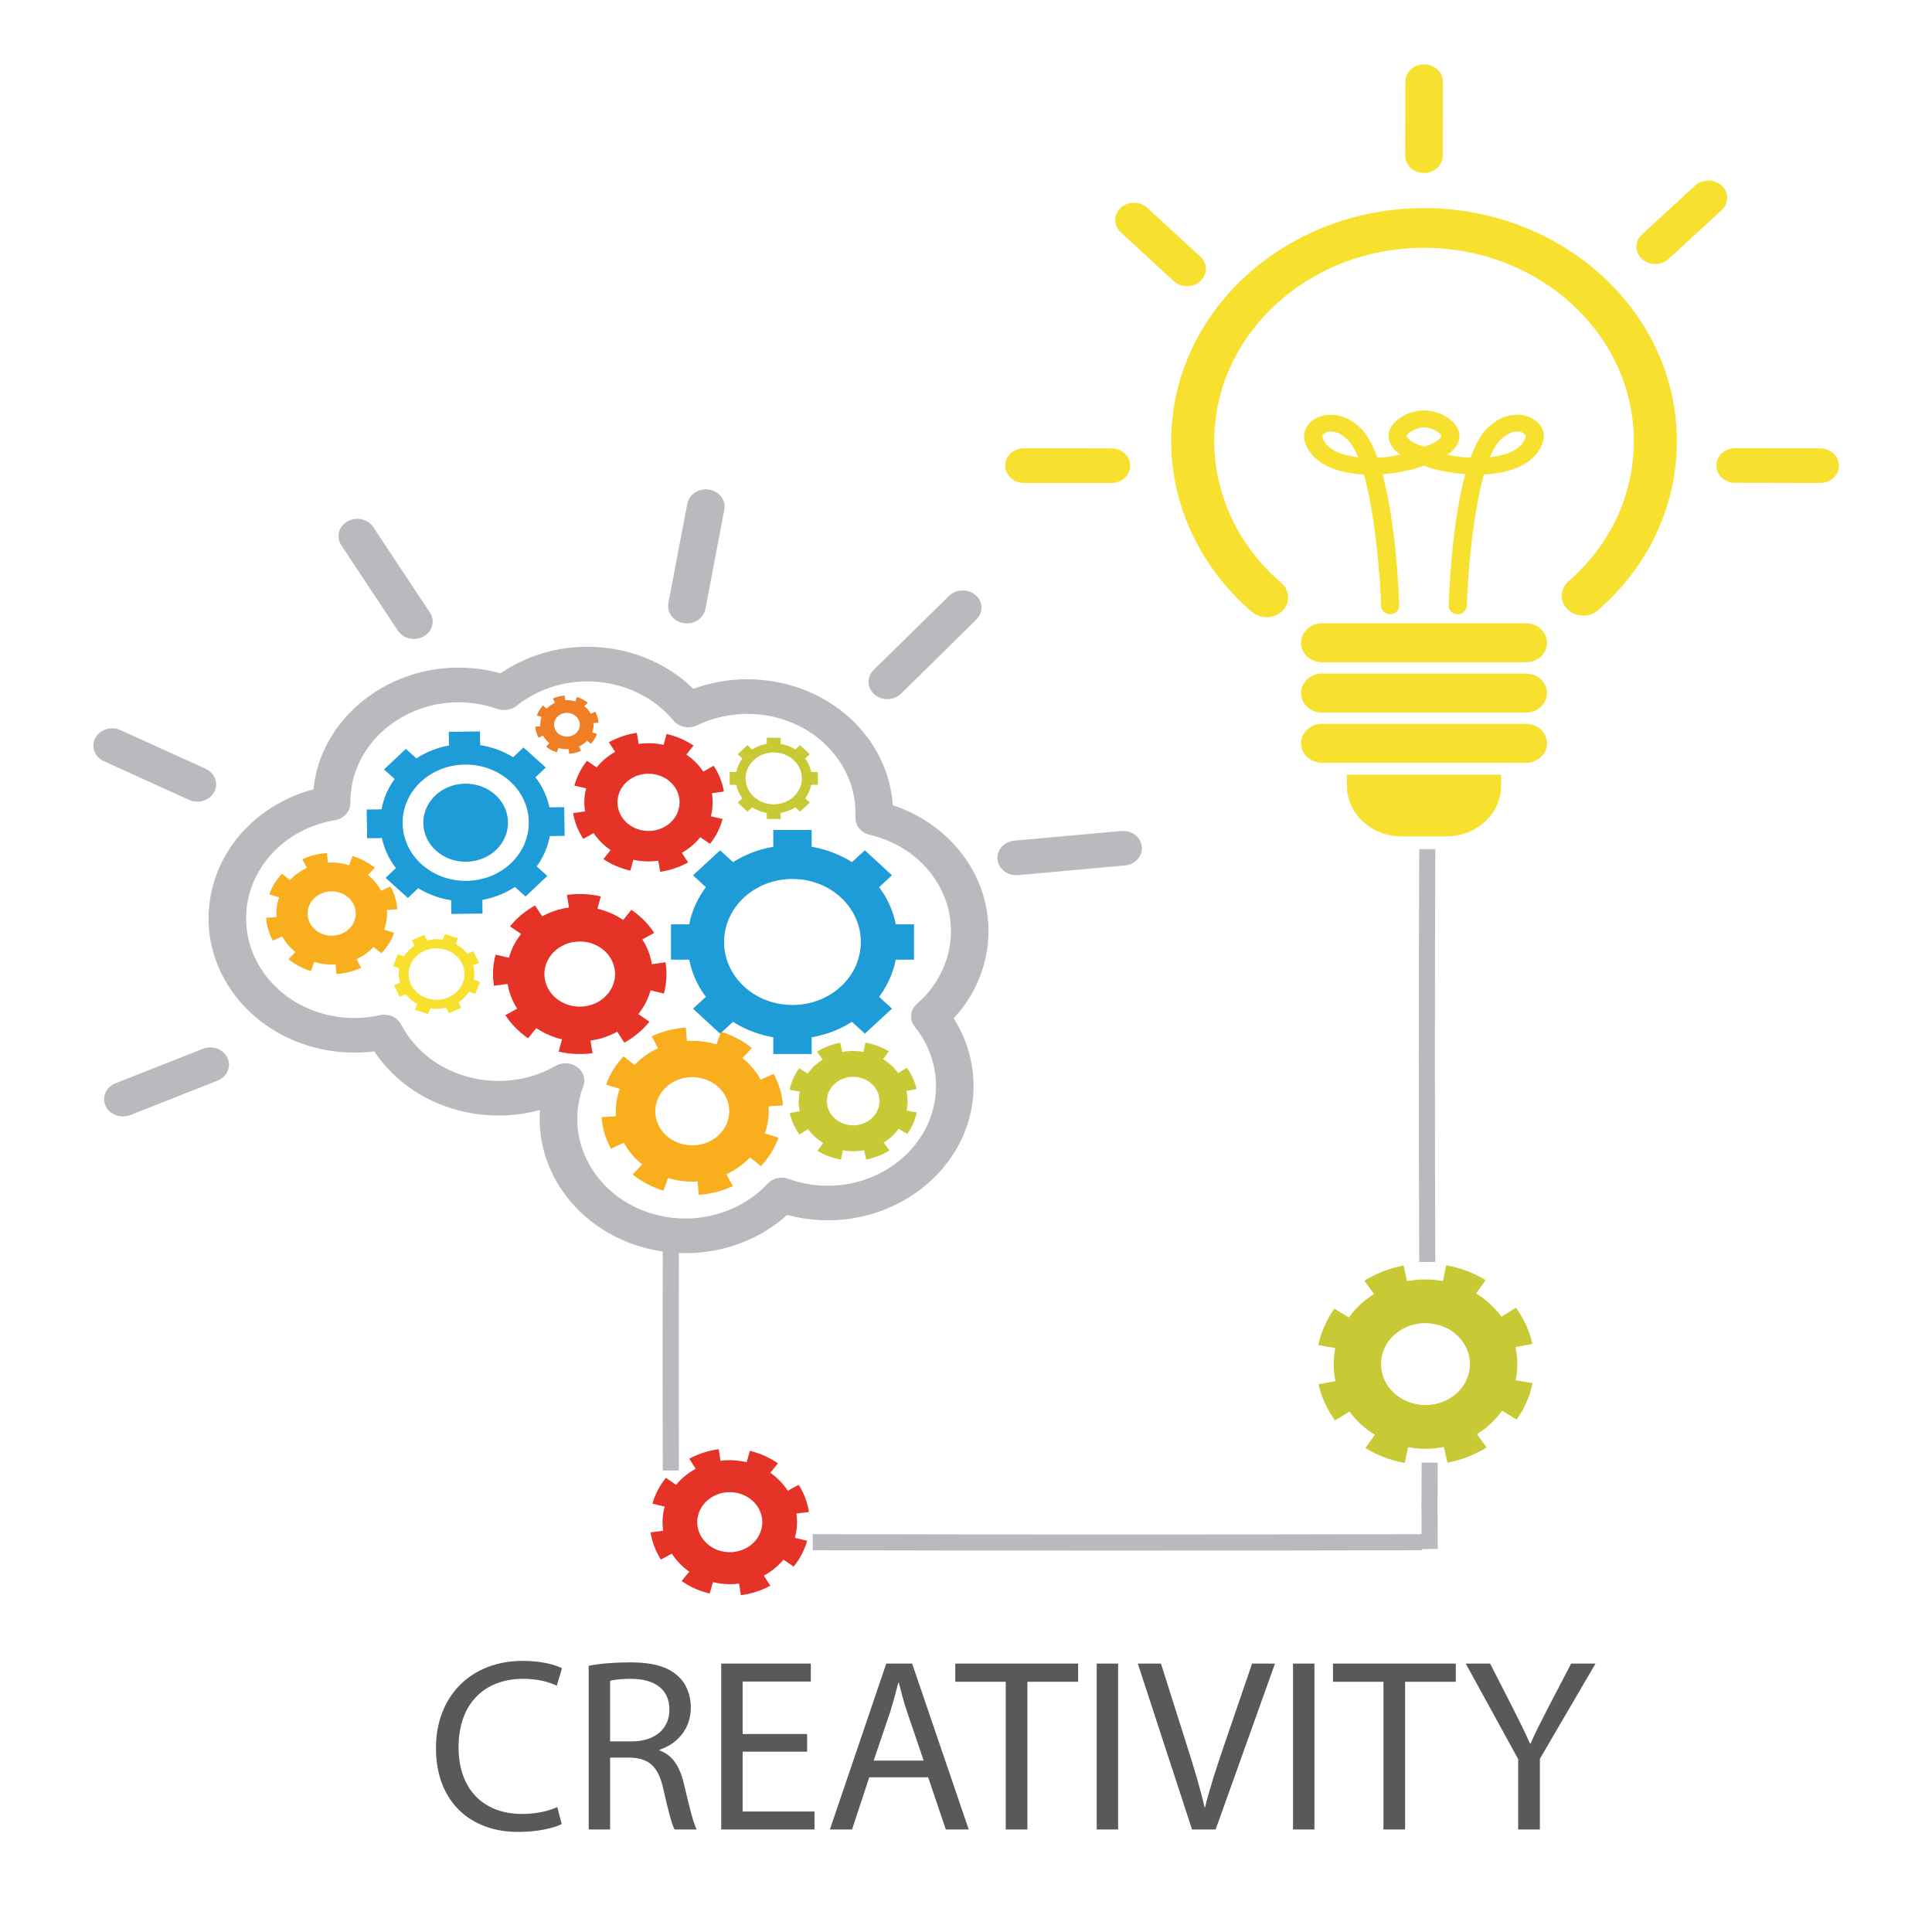 <?xml version="1.0" encoding="utf-8"?>
<!-- Generator: Adobe Illustrator 16.0.0, SVG Export Plug-In . SVG Version: 6.00 Build 0)  -->
<!DOCTYPE svg PUBLIC "-//W3C//DTD SVG 1.1//EN" "http://www.w3.org/Graphics/SVG/1.1/DTD/svg11.dtd">
<svg version="1.1" xmlns="http://www.w3.org/2000/svg" xmlns:xlink="http://www.w3.org/1999/xlink" x="0px" y="0px" width="60px"
	 height="60px" viewBox="0 0 60 60" enable-background="new 0 0 60 60" xml:space="preserve">
<g id="dessin">
	<g>
		<g id="ampoule">
			<g>
				<path fill="#F8E02F" d="M47.56,12.982c-0.321-0.164-0.873-0.178-1.378,0.323c-0.204,0.202-0.372,0.522-0.513,0.91
					c-0.246-0.012-0.495-0.045-0.721-0.092c0.351-0.232,0.386-0.495,0.377-0.624c-0.026-0.37-0.538-0.753-1.101-0.753
					s-1.075,0.383-1.102,0.753c-0.009,0.128,0.025,0.391,0.377,0.624c-0.228,0.047-0.474,0.08-0.722,0.092
					c-0.14-0.388-0.31-0.708-0.513-0.91c-0.503-0.501-1.057-0.486-1.378-0.323c-0.302,0.154-0.448,0.444-0.367,0.72
					c0.096,0.323,0.33,0.588,0.683,0.766c0.329,0.165,0.734,0.247,1.156,0.267c0.363,1.283,0.506,3.227,0.533,4.087
					c0.003,0.144,0.134,0.257,0.289,0.253c0.156-0.003,0.279-0.124,0.274-0.267c-0.008-0.329-0.093-2.507-0.519-4.083
					c0.373-0.026,0.735-0.092,1.048-0.183c0.083-0.023,0.161-0.051,0.239-0.083c0.076,0.032,0.154,0.06,0.238,0.083
					c0.314,0.09,0.677,0.156,1.045,0.183c-0.426,1.576-0.507,3.753-0.517,4.083c-0.003,0.143,0.118,0.264,0.275,0.267
					c0.154,0.004,0.284-0.109,0.29-0.253c0.025-0.861,0.17-2.804,0.531-4.087c0.423-0.021,0.829-0.102,1.157-0.267
					c0.35-0.178,0.587-0.443,0.683-0.766C48.008,13.426,47.86,13.136,47.56,12.982z M41.475,14.012
					c-0.219-0.11-0.353-0.257-0.408-0.446c-0.013-0.039,0.029-0.093,0.098-0.127c0.14-0.073,0.406-0.059,0.688,0.22
					c0.122,0.122,0.23,0.309,0.328,0.543C41.917,14.172,41.673,14.112,41.475,14.012z M44.225,13.872
					c-0.397-0.12-0.542-0.267-0.536-0.338c0.006-0.082,0.302-0.262,0.536-0.262c0.233,0,0.53,0.18,0.535,0.262
					C44.765,13.605,44.62,13.752,44.225,13.872z M46.974,14.012c-0.2,0.1-0.442,0.161-0.704,0.189
					c0.096-0.234,0.206-0.421,0.327-0.543c0.281-0.279,0.547-0.293,0.688-0.22c0.068,0.034,0.11,0.088,0.097,0.127
					C47.327,13.755,47.191,13.901,46.974,14.012z"/>
				<path fill="#F8E02F" d="M39.337,19.169c-0.164,0-0.327-0.055-0.456-0.165c-1.594-1.365-2.509-3.298-2.509-5.304
					c0-3.99,3.523-7.237,7.853-7.237s7.851,3.247,7.851,7.237c0,2.006-0.868,3.869-2.447,5.25c-0.267,0.234-0.689,0.224-0.944-0.022
					c-0.253-0.247-0.243-0.637,0.024-0.872c1.309-1.145,2.031-2.692,2.031-4.356c0-3.312-2.922-6.004-6.515-6.004
					c-3.595,0-6.516,2.693-6.516,6.004c0,1.664,0.758,3.268,2.082,4.402c0.271,0.231,0.286,0.62,0.035,0.87
					C39.695,19.104,39.516,19.169,39.337,19.169z"/>
				<path fill="#F8E02F" d="M48.044,19.962c0,0.335-0.294,0.606-0.657,0.606h-6.326c-0.362,0-0.656-0.271-0.656-0.606l0,0
					c0-0.334,0.294-0.606,0.656-0.606h6.326C47.75,19.356,48.044,19.628,48.044,19.962L48.044,19.962z"/>
				<path fill="#F8E02F" d="M48.044,21.524c0,0.334-0.294,0.606-0.657,0.606h-6.326c-0.362,0-0.656-0.271-0.656-0.606l0,0
					c0-0.334,0.294-0.606,0.656-0.606h6.326C47.75,20.918,48.044,21.189,48.044,21.524L48.044,21.524z"/>
				<path fill="#F8E02F" d="M48.044,23.084c0,0.335-0.294,0.607-0.657,0.607h-6.326c-0.362,0-0.656-0.271-0.656-0.607l0,0
					c0-0.334,0.294-0.605,0.656-0.605h6.326C47.75,22.479,48.044,22.75,48.044,23.084L48.044,23.084z"/>
				<path fill="#F8E02F" d="M41.829,24.059v0.348c0,0.865,0.763,1.568,1.7,1.568h1.39c0.939,0,1.699-0.703,1.699-1.568v-0.348
					H41.829z"/>
			</g>
			<path fill="#F8E02F" d="M56.526,14.999L56.526,14.999l-2.641-0.005c-0.322,0-0.584-0.241-0.582-0.537
				c0-0.297,0.26-0.538,0.583-0.538c0,0,0,0,0.001,0l2.64,0.004c0.323,0,0.582,0.241,0.582,0.538
				C57.109,14.759,56.849,14.999,56.526,14.999z"/>
			<path fill="#F8E02F" d="M34.514,15.001C34.513,15.001,34.513,15.001,34.514,15.001L31.8,14.998
				c-0.323-0.001-0.585-0.243-0.583-0.539c0-0.297,0.261-0.538,0.583-0.538c0.001,0,0.001,0,0.002,0l2.713,0.004
				c0.323,0,0.583,0.241,0.583,0.538C35.098,14.761,34.837,15.001,34.514,15.001z"/>
			<path fill="#F8E02F" d="M44.223,5.372L44.223,5.372c-0.324,0-0.583-0.242-0.583-0.539l0.004-2.296
				C43.645,2.239,43.904,2,44.227,2l0,0c0.323,0,0.584,0.241,0.583,0.539l-0.005,2.297C44.805,5.132,44.544,5.372,44.223,5.372z"/>
			<path fill="#F8E02F" d="M51.403,8.2c-0.148,0-0.301-0.053-0.413-0.159c-0.228-0.209-0.227-0.55,0-0.759l1.655-1.52
				c0.228-0.209,0.596-0.209,0.825,0.002c0.226,0.208,0.226,0.55-0.002,0.76l-1.653,1.52C51.703,8.148,51.552,8.2,51.403,8.2z"/>
			<path fill="#F8E02F" d="M36.865,8.887c-0.15,0-0.298-0.052-0.412-0.156l-1.647-1.516c-0.229-0.209-0.229-0.551-0.001-0.761
				c0.228-0.209,0.597-0.21,0.823-0.001l1.65,1.516c0.227,0.21,0.228,0.55,0,0.761C37.164,8.835,37.014,8.887,36.865,8.887z"/>
		</g>
		<g id="brain">
			<path fill="#B9BABD" d="M21.291,38.918c-0.327,0-0.656-0.032-0.977-0.098c-1.182-0.24-2.19-0.889-2.841-1.828
				c-0.526-0.761-0.768-1.638-0.703-2.521c-0.726,0.2-1.51,0.227-2.262,0.075c-1.215-0.247-2.246-0.928-2.886-1.896
				c-0.528,0.069-1.069,0.048-1.593-0.059c-1.18-0.24-2.188-0.889-2.84-1.828c-0.65-0.94-0.865-2.055-0.605-3.144
				c0.358-1.503,1.571-2.683,3.15-3.107c0.018-0.17,0.046-0.339,0.085-0.504c0.454-1.898,2.311-3.275,4.416-3.275
				c0.328,0,0.656,0.033,0.978,0.098c0.11,0.023,0.221,0.05,0.33,0.08c0.78-0.535,1.726-0.826,2.699-0.826
				c0.327,0,0.655,0.033,0.978,0.099c0.887,0.179,1.694,0.604,2.313,1.208c0.836-0.308,1.768-0.379,2.65-0.2
				c1.992,0.405,3.423,1.973,3.543,3.814c2.117,0.708,3.358,2.744,2.864,4.814c-0.161,0.673-0.494,1.289-0.972,1.805
				c0.57,0.902,0.757,1.971,0.511,2.999c-0.454,1.897-2.311,3.274-4.416,3.274c0,0,0,0,0,0c-0.327,0-0.657-0.033-0.979-0.099
				c-0.097-0.02-0.193-0.043-0.29-0.067C23.604,38.49,22.476,38.918,21.291,38.918z M17.563,33.021c0.129,0,0.258,0.039,0.363,0.116
				c0.193,0.142,0.269,0.38,0.188,0.596c-0.045,0.12-0.079,0.232-0.106,0.347c-0.194,0.808-0.034,1.636,0.449,2.333
				c0.483,0.695,1.231,1.18,2.108,1.357c0.239,0.049,0.484,0.071,0.726,0.071c0.978,0,1.905-0.394,2.546-1.078
				c0.16-0.174,0.422-0.235,0.653-0.151c0.162,0.058,0.329,0.104,0.498,0.139c0.24,0.049,0.484,0.073,0.727,0.073
				c1.561,0,2.939-1.021,3.276-2.432c0.209-0.871-0.003-1.787-0.582-2.507c-0.176-0.219-0.147-0.524,0.068-0.711
				c0.492-0.429,0.829-0.975,0.975-1.586c0.392-1.638-0.683-3.248-2.447-3.663c-0.267-0.063-0.45-0.289-0.438-0.542
				c0.064-1.497-1.044-2.818-2.634-3.141c-0.771-0.156-1.588-0.054-2.285,0.283c-0.251,0.122-0.562,0.06-0.735-0.149
				c-0.48-0.58-1.17-0.985-1.944-1.142c-0.24-0.048-0.484-0.073-0.726-0.073c-0.807,0-1.589,0.271-2.201,0.76
				c-0.163,0.13-0.391,0.167-0.592,0.097c-0.157-0.056-0.321-0.101-0.488-0.136c-0.238-0.048-0.483-0.072-0.726-0.072
				c-1.561,0-2.939,1.021-3.276,2.43c-0.055,0.227-0.081,0.462-0.079,0.699c0.002,0.261-0.199,0.486-0.479,0.532
				c-1.335,0.226-2.387,1.16-2.68,2.382c-0.192,0.807-0.033,1.636,0.45,2.333c0.483,0.696,1.232,1.178,2.107,1.355
				c0.5,0.103,1.019,0.099,1.513-0.014c0.268-0.06,0.544,0.062,0.664,0.289c0.452,0.861,1.291,1.477,2.302,1.679
				c0.24,0.051,0.483,0.075,0.726,0.075c0.625,0,1.235-0.161,1.77-0.469C17.349,33.049,17.456,33.021,17.563,33.021z"/>
			<path fill="#B9BABD" d="M12.856,19.843c-0.197,0-0.389-0.092-0.499-0.258l-1.759-2.654c-0.168-0.253-0.082-0.583,0.193-0.739
				c0.275-0.154,0.634-0.074,0.802,0.179l1.759,2.653c0.167,0.253,0.081,0.584-0.194,0.74
				C13.064,19.816,12.959,19.843,12.856,19.843z"/>
			<path fill="#B9BABD" d="M21.333,19.359c-0.034,0-0.068-0.003-0.102-0.008c-0.317-0.051-0.529-0.33-0.474-0.623l0.588-3.085
				c0.056-0.292,0.358-0.489,0.676-0.438c0.317,0.052,0.529,0.331,0.474,0.623l-0.589,3.086
				C21.856,19.175,21.611,19.359,21.333,19.359z"/>
			<path fill="#B9BABD" d="M28.79,20.749l-0.808,0.794c-0.115,0.112-0.271,0.17-0.426,0.17c-0.143,0-0.286-0.048-0.399-0.146
				c-0.234-0.204-0.246-0.544-0.026-0.761l2.341-2.299c0.22-0.217,0.589-0.228,0.824-0.025c0.235,0.203,0.247,0.544,0.025,0.76
				L28.79,20.749"/>
			<path fill="#B9BABD" d="M31.56,27.18c-0.297,0-0.549-0.208-0.58-0.485c-0.033-0.295,0.203-0.56,0.524-0.588l3.319-0.3
				c0.319-0.029,0.605,0.187,0.638,0.483c0.031,0.295-0.203,0.559-0.525,0.587l-3.319,0.301C31.599,27.179,31.579,27.18,31.56,27.18
				z"/>
			<path fill="#B9BABD" d="M6.128,24.896c-0.086,0-0.174-0.018-0.257-0.055l-2.646-1.202c-0.289-0.131-0.408-0.453-0.265-0.719
				c0.142-0.267,0.492-0.377,0.781-0.246l2.646,1.202c0.289,0.132,0.408,0.454,0.265,0.72C6.551,24.787,6.343,24.896,6.128,24.896z"
				/>
			<path fill="#B9BABD" d="M3.817,34.672c-0.227,0-0.442-0.119-0.537-0.324c-0.126-0.273,0.011-0.59,0.307-0.706l2.711-1.07
				c0.295-0.118,0.64,0.008,0.765,0.281c0.128,0.273-0.009,0.59-0.306,0.706l-2.71,1.07C3.972,34.659,3.894,34.672,3.817,34.672z"/>
		</g>
		<path id="engrenage_8_" fill="#1D9CD8" d="M27.82,28.706c-0.084-0.423-0.264-0.814-0.518-1.155l0.399-0.368l-0.843-0.776
			l-0.4,0.367c-0.369-0.233-0.793-0.399-1.251-0.477v-0.521h-0.596h-0.596v0.521c-0.458,0.078-0.882,0.244-1.251,0.477l-0.4-0.367
			l-0.842,0.776l0.399,0.369c-0.255,0.34-0.434,0.731-0.518,1.154h-0.565v1.097h0.565c0.084,0.422,0.263,0.814,0.518,1.154
			l-0.399,0.368l0.842,0.777l0.4-0.368c0.369,0.235,0.793,0.4,1.251,0.479v0.52h0.596h0.596v-0.52
			c0.458-0.078,0.883-0.243,1.251-0.479l0.4,0.368l0.843-0.777l-0.399-0.368c0.253-0.339,0.433-0.732,0.518-1.154h0.565v-1.097
			H27.82z M24.611,31.211L24.611,31.211c-1.173,0-2.124-0.875-2.124-1.956s0.95-1.958,2.124-1.958l0,0
			c1.173,0,2.123,0.877,2.123,1.958S25.784,31.211,24.611,31.211z"/>
		<path id="engrenage_7_" fill="#C7CA35" d="M25.193,23.975c-0.031-0.154-0.097-0.295-0.188-0.418l0.145-0.134l-0.306-0.282
			l-0.145,0.134c-0.133-0.086-0.288-0.146-0.454-0.173v-0.19h-0.216h-0.216v0.19c-0.166,0.028-0.319,0.087-0.454,0.173l-0.145-0.134
			l-0.304,0.282l0.144,0.134c-0.092,0.123-0.157,0.265-0.188,0.418H22.66v0.398h0.206c0.031,0.153,0.096,0.295,0.188,0.418
			l-0.144,0.134l0.304,0.281l0.145-0.133c0.135,0.085,0.289,0.146,0.454,0.173v0.189h0.216h0.216v-0.189
			c0.166-0.027,0.32-0.088,0.454-0.173l0.145,0.133l0.306-0.281l-0.145-0.134c0.091-0.123,0.157-0.265,0.188-0.418h0.205v-0.398
			H25.193z M24.029,24.979L24.029,24.979c-0.482,0-0.874-0.361-0.874-0.805c0-0.444,0.391-0.806,0.874-0.806l0,0
			c0.483,0,0.874,0.362,0.874,0.806C24.903,24.618,24.512,24.979,24.029,24.979z"/>
		<path id="engrenage_6_" fill="#F8E02F" d="M14.715,30.427c0.028-0.152,0.02-0.304-0.021-0.449l0.184-0.08l-0.181-0.357
			l-0.184,0.08c-0.094-0.121-0.215-0.227-0.36-0.304l0.07-0.177l-0.202-0.068l-0.202-0.067l-0.069,0.177
			c-0.166-0.026-0.332-0.017-0.488,0.02l-0.086-0.169L12.789,29.2l0.086,0.169c-0.132,0.087-0.245,0.198-0.33,0.331l-0.191-0.063
			l-0.146,0.369l0.191,0.066c-0.027,0.152-0.02,0.304,0.021,0.45L12.236,30.6l0.181,0.357l0.185-0.079
			c0.093,0.121,0.215,0.226,0.359,0.304l-0.069,0.176l0.201,0.068l0.201,0.066l0.07-0.176c0.165,0.025,0.331,0.018,0.487-0.02
			l0.086,0.17l0.388-0.168l-0.085-0.169c0.131-0.088,0.245-0.199,0.329-0.332l0.192,0.064l0.146-0.371L14.715,30.427z M13.261,31
			L13.261,31c-0.45-0.151-0.682-0.608-0.519-1.025c0.163-0.414,0.661-0.627,1.112-0.476l0,0c0.45,0.15,0.682,0.609,0.519,1.024
			C14.209,30.938,13.711,31.151,13.261,31z"/>
		<path id="engrenage_5_" fill-rule="evenodd" clip-rule="evenodd" fill="#E53328" d="M19.947,29.174l0.369-0.202
			c-0.184-0.283-0.425-0.526-0.708-0.718l-0.255,0.317c-0.237-0.163-0.509-0.281-0.799-0.35l0.104-0.382
			c-0.335-0.078-0.689-0.097-1.051-0.047l0.063,0.391c-0.248,0.034-0.48,0.104-0.692,0.203c-0.048,0.022-0.095,0.046-0.14,0.071
			l-0.221-0.338c-0.306,0.17-0.569,0.391-0.778,0.651l0.345,0.235c-0.175,0.219-0.305,0.469-0.378,0.738l-0.415-0.096
			c-0.085,0.307-0.104,0.636-0.05,0.967l0.423-0.058c0.045,0.28,0.149,0.539,0.297,0.768l-0.367,0.203
			c0.184,0.283,0.425,0.524,0.707,0.718l0.254-0.316c0.238,0.161,0.509,0.281,0.8,0.349l-0.104,0.382
			c0.333,0.077,0.689,0.096,1.05,0.047l-0.063-0.392c0.249-0.032,0.481-0.104,0.693-0.204c0.047-0.021,0.093-0.045,0.139-0.069
			l0.22,0.339c0.306-0.169,0.57-0.392,0.779-0.651l-0.345-0.236c0.175-0.218,0.306-0.469,0.378-0.738l0.416,0.099
			c0.083-0.309,0.104-0.636,0.051-0.97l-0.424,0.059C20.2,29.662,20.097,29.403,19.947,29.174z M19.089,30.101
			c0.071,0.441-0.178,0.858-0.588,1.051c-0.102,0.048-0.215,0.081-0.335,0.099c-0.6,0.081-1.158-0.299-1.247-0.852
			c-0.071-0.441,0.179-0.858,0.588-1.05c0.103-0.049,0.216-0.083,0.336-0.098C18.442,29.168,19,29.547,19.089,30.101z"/>
		<path id="engrenage_4_" fill-rule="evenodd" clip-rule="evenodd" fill="#F8AE1D" d="M23.868,34.357l0.448-0.03
			c-0.027-0.343-0.127-0.677-0.292-0.979l-0.401,0.186c-0.137-0.255-0.33-0.484-0.566-0.675l0.293-0.312
			c-0.272-0.22-0.594-0.392-0.957-0.504l-0.142,0.392c-0.25-0.077-0.503-0.112-0.751-0.112c-0.057,0-0.113,0.002-0.167,0.005
			L21.3,31.915c-0.373,0.022-0.734,0.116-1.062,0.269l0.2,0.369c-0.276,0.127-0.526,0.304-0.732,0.522l-0.339-0.27
			c-0.236,0.249-0.425,0.545-0.545,0.881l0.425,0.131c-0.102,0.281-0.138,0.568-0.117,0.848l-0.448,0.029
			c0.026,0.344,0.126,0.675,0.291,0.979l0.402-0.186c0.138,0.255,0.33,0.485,0.567,0.675l-0.294,0.313
			c0.272,0.217,0.594,0.392,0.957,0.502l0.143-0.392c0.249,0.077,0.502,0.112,0.752,0.112c0.055,0,0.112-0.002,0.166-0.006
			l0.032,0.415c0.373-0.024,0.734-0.118,1.062-0.269l-0.2-0.371c0.276-0.127,0.526-0.306,0.733-0.522l0.338,0.271
			c0.236-0.251,0.425-0.548,0.546-0.883l-0.426-0.133C23.853,34.922,23.889,34.635,23.868,34.357z M22.589,34.845
			c-0.161,0.444-0.609,0.726-1.089,0.726c-0.121,0-0.244-0.019-0.364-0.055c-0.603-0.186-0.927-0.785-0.727-1.34
			c0.162-0.444,0.61-0.726,1.091-0.726c0.121,0,0.243,0.019,0.363,0.057C22.465,33.69,22.79,34.29,22.589,34.845z"/>
		<path id="engrenage_3_" fill-rule="evenodd" clip-rule="evenodd" fill="#C7CA35" d="M28.152,33.882l0.313-0.059
			c-0.053-0.238-0.158-0.465-0.305-0.665l-0.264,0.167c-0.123-0.169-0.282-0.315-0.469-0.432l0.176-0.243
			c-0.214-0.13-0.458-0.224-0.726-0.272l-0.061,0.289c-0.183-0.032-0.365-0.038-0.541-0.016c-0.04,0.006-0.08,0.01-0.118,0.02
			l-0.064-0.289c-0.26,0.049-0.506,0.145-0.722,0.279l0.179,0.246c-0.183,0.112-0.341,0.258-0.465,0.433l-0.266-0.163
			c-0.142,0.194-0.244,0.422-0.296,0.667l0.313,0.057c-0.043,0.208-0.04,0.414,0.003,0.608l-0.313,0.059
			c0.054,0.238,0.159,0.467,0.304,0.665l0.265-0.165c0.124,0.167,0.283,0.315,0.469,0.428L25.39,35.74
			c0.214,0.132,0.458,0.228,0.726,0.272l0.061-0.287c0.183,0.032,0.366,0.036,0.542,0.014c0.039-0.004,0.079-0.01,0.118-0.018
			l0.063,0.289c0.261-0.051,0.506-0.146,0.723-0.281l-0.178-0.244c0.182-0.114,0.34-0.26,0.463-0.431l0.267,0.161
			c0.141-0.196,0.243-0.422,0.295-0.669l-0.314-0.055C28.198,34.282,28.195,34.078,28.152,33.882z M27.299,34.337
			c-0.069,0.328-0.357,0.564-0.696,0.607c-0.085,0.009-0.173,0.007-0.262-0.01c-0.443-0.078-0.733-0.473-0.648-0.881
			c0.069-0.328,0.357-0.564,0.696-0.605c0.085-0.011,0.173-0.007,0.262,0.008C27.095,33.534,27.384,33.929,27.299,34.337z"/>
		<path id="engrenage_2_" fill-rule="evenodd" clip-rule="evenodd" fill="#F8AE1D" d="M12.015,28.259l0.325-0.021
			c-0.019-0.248-0.092-0.488-0.211-0.708l-0.291,0.134c-0.1-0.186-0.239-0.351-0.411-0.489l0.213-0.227
			c-0.196-0.157-0.429-0.282-0.692-0.363l-0.103,0.283c-0.181-0.056-0.364-0.082-0.544-0.082c-0.041,0-0.081,0.001-0.121,0.004
			l-0.023-0.299c-0.27,0.018-0.531,0.084-0.769,0.195l0.146,0.267c-0.2,0.092-0.382,0.22-0.531,0.378l-0.246-0.196
			c-0.17,0.182-0.307,0.396-0.394,0.638L8.67,27.87c-0.074,0.204-0.1,0.41-0.083,0.612l-0.324,0.021
			c0.019,0.249,0.091,0.489,0.21,0.709l0.291-0.133c0.101,0.183,0.239,0.351,0.411,0.487l-0.212,0.226
			c0.196,0.159,0.43,0.285,0.693,0.366l0.102-0.285c0.181,0.056,0.364,0.083,0.544,0.083c0.041,0,0.081-0.002,0.121-0.003
			l0.023,0.297c0.27-0.017,0.531-0.084,0.77-0.194l-0.146-0.266c0.2-0.094,0.381-0.222,0.53-0.38l0.246,0.196
			c0.17-0.182,0.307-0.396,0.394-0.638l-0.308-0.094C12.004,28.668,12.031,28.46,12.015,28.259z M11.01,28.588
			c-0.104,0.29-0.396,0.472-0.709,0.472c-0.079,0-0.158-0.012-0.237-0.035c-0.392-0.121-0.603-0.511-0.473-0.873
			c0.105-0.289,0.397-0.47,0.709-0.47c0.079,0,0.158,0.01,0.237,0.036C10.929,27.838,11.141,28.229,11.01,28.588z"/>
		<path id="engrenage_1_" fill-rule="evenodd" clip-rule="evenodd" fill="#E53328" d="M22.109,24.635l0.372-0.053
			c-0.048-0.286-0.157-0.557-0.318-0.8l-0.322,0.181c-0.135-0.205-0.313-0.385-0.525-0.529l0.223-0.28
			c-0.244-0.164-0.527-0.289-0.839-0.359l-0.089,0.338c-0.214-0.049-0.429-0.063-0.637-0.046c-0.046,0.003-0.093,0.009-0.14,0.016
			l-0.057-0.344c-0.309,0.045-0.605,0.146-0.869,0.293l0.196,0.297c-0.221,0.124-0.417,0.288-0.573,0.483l-0.303-0.204
			c-0.179,0.225-0.313,0.485-0.39,0.772l0.366,0.082c-0.064,0.242-0.073,0.485-0.034,0.716l-0.372,0.054
			c0.048,0.286,0.157,0.558,0.317,0.8l0.322-0.181c0.134,0.205,0.313,0.385,0.525,0.529l-0.222,0.28
			c0.243,0.164,0.526,0.289,0.838,0.358l0.089-0.337c0.214,0.048,0.429,0.061,0.638,0.046c0.047-0.004,0.093-0.009,0.14-0.016
			l0.057,0.344c0.31-0.045,0.604-0.145,0.869-0.293l-0.197-0.296c0.223-0.125,0.417-0.289,0.573-0.485l0.305,0.205
			c0.178-0.224,0.313-0.486,0.389-0.772l-0.366-0.083C22.14,25.109,22.148,24.867,22.109,24.635z M21.077,25.127
			c-0.1,0.381-0.454,0.645-0.856,0.676c-0.1,0.008-0.205,0-0.308-0.022c-0.518-0.116-0.835-0.597-0.71-1.073
			c0.102-0.383,0.455-0.646,0.857-0.677c0.101-0.007,0.205,0,0.309,0.023C20.886,24.169,21.203,24.649,21.077,25.127z"/>
		<path id="engrenage" fill-rule="evenodd" clip-rule="evenodd" fill="#EF7E24" d="M18.433,22.453l0.155-0.01
			c-0.009-0.119-0.044-0.235-0.102-0.341l-0.14,0.064c-0.048-0.089-0.114-0.169-0.197-0.235l0.103-0.11
			c-0.095-0.076-0.208-0.136-0.334-0.175l-0.049,0.137c-0.087-0.027-0.175-0.039-0.262-0.039c-0.02,0-0.04,0.001-0.058,0.001
			l-0.012-0.143c-0.13,0.008-0.255,0.041-0.37,0.092l0.069,0.129c-0.096,0.045-0.183,0.107-0.255,0.183l-0.118-0.095
			c-0.083,0.087-0.148,0.191-0.19,0.308l0.147,0.045c-0.035,0.098-0.047,0.198-0.04,0.294l-0.157,0.01
			c0.01,0.12,0.045,0.235,0.103,0.341l0.139-0.063c0.049,0.088,0.115,0.168,0.198,0.234l-0.102,0.109
			c0.094,0.076,0.207,0.137,0.333,0.175l0.05-0.137c0.086,0.027,0.174,0.039,0.262,0.039c0.02,0,0.039,0,0.059-0.001l0.01,0.144
			c0.13-0.008,0.256-0.041,0.37-0.093l-0.069-0.13c0.096-0.044,0.184-0.105,0.256-0.182l0.118,0.095
			c0.083-0.087,0.147-0.191,0.19-0.308l-0.148-0.045C18.427,22.651,18.44,22.551,18.433,22.453z M17.987,22.625
			c-0.057,0.154-0.212,0.252-0.38,0.252c-0.042,0-0.085-0.006-0.127-0.019c-0.21-0.065-0.323-0.274-0.253-0.467
			c0.056-0.155,0.212-0.253,0.38-0.253c0.042,0,0.084,0.006,0.127,0.02C17.943,22.222,18.056,22.431,17.987,22.625z"/>
		<path id="engrenage_10_" fill-rule="evenodd" clip-rule="evenodd" fill="#C7CA35" d="M47.063,41.836l0.528-0.102
			c-0.09-0.404-0.266-0.785-0.514-1.122L46.63,40.89c-0.209-0.281-0.475-0.529-0.788-0.722l0.295-0.413
			c-0.36-0.221-0.772-0.38-1.224-0.461l-0.103,0.489c-0.31-0.054-0.617-0.063-0.915-0.026c-0.066,0.008-0.133,0.018-0.196,0.032
			l-0.11-0.487c-0.439,0.082-0.853,0.245-1.218,0.473l0.302,0.412c-0.308,0.191-0.576,0.438-0.783,0.728l-0.45-0.274
			c-0.238,0.334-0.41,0.715-0.499,1.131l0.528,0.094c-0.071,0.351-0.066,0.697,0.006,1.024l-0.527,0.102
			c0.091,0.405,0.267,0.785,0.515,1.123l0.445-0.279c0.207,0.283,0.476,0.53,0.79,0.722l-0.295,0.414
			c0.359,0.219,0.771,0.38,1.224,0.461l0.104-0.489c0.31,0.057,0.616,0.062,0.912,0.026c0.066-0.008,0.135-0.019,0.199-0.03
			l0.109,0.485c0.438-0.082,0.853-0.245,1.218-0.472l-0.301-0.413c0.307-0.19,0.573-0.437,0.781-0.729l0.452,0.275
			c0.235-0.334,0.409-0.714,0.497-1.13l-0.529-0.092C47.143,42.511,47.137,42.166,47.063,41.836z M45.625,42.603
			c-0.117,0.553-0.603,0.952-1.173,1.02c-0.146,0.019-0.295,0.015-0.444-0.012c-0.749-0.133-1.238-0.8-1.094-1.489
			c0.115-0.552,0.603-0.95,1.173-1.021c0.145-0.016,0.294-0.012,0.444,0.015C45.28,41.247,45.77,41.913,45.625,42.603z"/>
		<path id="engrenage_9_" fill-rule="evenodd" clip-rule="evenodd" fill="#E53328" d="M24.732,47.005l0.391-0.049
			c-0.045-0.3-0.155-0.586-0.319-0.843l-0.34,0.184c-0.138-0.216-0.321-0.407-0.541-0.559l0.237-0.293
			c-0.252-0.174-0.546-0.309-0.872-0.388l-0.099,0.353c-0.225-0.053-0.448-0.073-0.667-0.059c-0.049,0.004-0.098,0.008-0.147,0.016
			l-0.054-0.36c-0.325,0.041-0.635,0.143-0.915,0.295l0.2,0.313c-0.234,0.126-0.442,0.294-0.609,0.499l-0.315-0.22
			c-0.191,0.234-0.336,0.504-0.421,0.802l0.382,0.094c-0.071,0.254-0.084,0.507-0.047,0.748l-0.391,0.051
			c0.045,0.3,0.155,0.587,0.319,0.846l0.34-0.186c0.139,0.215,0.322,0.406,0.542,0.562l-0.238,0.289
			c0.252,0.176,0.546,0.312,0.873,0.388l0.099-0.353c0.224,0.055,0.448,0.073,0.667,0.059c0.049-0.004,0.098-0.008,0.146-0.014
			l0.055,0.36c0.326-0.041,0.636-0.145,0.916-0.294l-0.201-0.313c0.235-0.125,0.442-0.298,0.609-0.498l0.314,0.217
			c0.19-0.232,0.337-0.502,0.421-0.802l-0.382-0.092C24.756,47.504,24.769,47.249,24.732,47.005z M23.642,47.506
			c-0.112,0.398-0.487,0.669-0.909,0.697c-0.106,0.005-0.214-0.004-0.323-0.028c-0.541-0.132-0.865-0.64-0.724-1.136
			c0.112-0.399,0.487-0.669,0.909-0.697c0.105-0.006,0.215,0.002,0.323,0.029C23.458,46.501,23.782,47.009,23.642,47.506z"/>
		<g>
			<path fill="#1D9CD8" d="M17.064,25.073c-0.074-0.344-0.224-0.659-0.435-0.934l0.321-0.303l-0.693-0.623l-0.322,0.303
				c-0.302-0.188-0.649-0.318-1.023-0.377l-0.006-0.423l-0.484,0.006l-0.484,0.006l0.006,0.423
				c-0.371,0.068-0.715,0.208-1.012,0.401l-0.329-0.295l-0.677,0.639l0.33,0.296c-0.203,0.279-0.345,0.599-0.408,0.943l-0.46,0.005
				l0.013,0.893l0.459-0.006c0.073,0.343,0.224,0.659,0.435,0.933l-0.321,0.303l0.694,0.624l0.319-0.303
				c0.305,0.187,0.651,0.316,1.024,0.375l0.005,0.425l0.485-0.007l0.484-0.005l-0.005-0.424c0.371-0.068,0.714-0.208,1.012-0.401
				l0.33,0.296l0.675-0.641l-0.329-0.294c0.203-0.28,0.344-0.6,0.408-0.944l0.459-0.004l-0.013-0.894L17.064,25.073z M14.488,27.356
				L14.488,27.356c-1.083,0.013-1.97-0.785-1.984-1.782c-0.015-0.997,0.851-1.816,1.933-1.829l0,0
				c1.083-0.013,1.971,0.784,1.985,1.782C16.436,26.523,15.57,27.344,14.488,27.356z"/>
			<path fill="#1D9CD8" d="M14.479,26.762L14.479,26.762c-0.727,0.01-1.323-0.526-1.333-1.196c-0.009-0.67,0.571-1.22,1.298-1.229
				l0,0c0.727-0.009,1.324,0.528,1.333,1.196C15.788,26.205,15.206,26.753,14.479,26.762z"/>
		</g>
		<path id="barre_3_" fill="none" stroke="#B9BABD" stroke-width="0.5" stroke-miterlimit="10" d="M20.833,38.735
			c-0.007,2.291-0.007,4.648,0,6.934"/>
		<path id="barre_2_" fill="none" stroke="#B9BABD" stroke-width="0.5" stroke-miterlimit="10" d="M44.325,26.371
			c-0.017,4.236-0.017,8.598,0,12.82"/>
		<path id="barre_1_" fill="none" stroke="#B9BABD" stroke-width="0.5" stroke-miterlimit="10" d="M25.241,47.894
			c6.253,0.015,12.693,0.015,18.925,0"/>
		<path id="barre" fill="none" stroke="#B9BABD" stroke-width="0.5" stroke-miterlimit="10" d="M44.4,45.423
			c-0.008,0.889-0.008,1.8,0,2.683"/>
	</g>
</g>
<g id="titre">
	<g>
		<path fill="#59595C" d="M17.445,56.648c-0.245,0.122-0.734,0.244-1.361,0.244c-1.453,0-2.545-0.917-2.545-2.606
			c0-1.613,1.093-2.706,2.691-2.706c0.642,0,1.047,0.138,1.223,0.229l-0.161,0.542c-0.252-0.122-0.612-0.214-1.04-0.214
			c-1.208,0-2.011,0.772-2.011,2.125c0,1.262,0.726,2.072,1.98,2.072c0.405,0,0.818-0.084,1.085-0.214L17.445,56.648z"/>
		<path fill="#59595C" d="M18.282,51.732c0.336-0.068,0.818-0.106,1.276-0.106c0.711,0,1.17,0.13,1.491,0.42
			c0.26,0.229,0.405,0.581,0.405,0.979c0,0.681-0.428,1.132-0.971,1.315v0.022c0.397,0.138,0.634,0.505,0.757,1.04
			c0.168,0.719,0.291,1.215,0.397,1.414H20.95c-0.084-0.146-0.199-0.589-0.344-1.23c-0.153-0.711-0.428-0.979-1.032-1.002h-0.627
			v2.232h-0.665V51.732z M18.947,54.08h0.68c0.711,0,1.162-0.391,1.162-0.979c0-0.666-0.481-0.956-1.185-0.964
			c-0.321,0-0.55,0.031-0.657,0.062V54.08z"/>
		<path fill="#59595C" d="M25.066,54.4h-2.003v1.858h2.232v0.558h-2.897v-5.152h2.783v0.558h-2.118v1.629h2.003V54.4z"/>
		<path fill="#59595C" d="M26.996,55.195l-0.535,1.621h-0.688l1.751-5.152h0.803l1.758,5.152h-0.711l-0.55-1.621H26.996z
			 M28.685,54.676l-0.504-1.483c-0.115-0.336-0.191-0.642-0.268-0.939h-0.015c-0.077,0.306-0.161,0.619-0.26,0.933l-0.505,1.49
			H28.685z"/>
		<path fill="#59595C" d="M31.234,52.229h-1.567v-0.565h3.815v0.565h-1.575v4.587h-0.673V52.229z"/>
		<path fill="#59595C" d="M34.724,51.664v5.152h-0.665v-5.152H34.724z"/>
		<path fill="#59595C" d="M37.019,56.816l-1.683-5.152h0.719l0.803,2.538c0.222,0.695,0.413,1.322,0.551,1.926h0.015
			c0.146-0.596,0.359-1.246,0.589-1.918l0.872-2.546h0.711l-1.843,5.152H37.019z"/>
		<path fill="#59595C" d="M40.821,51.664v5.152h-0.665v-5.152H40.821z"/>
		<path fill="#59595C" d="M42.964,52.229h-1.567v-0.565h3.814v0.565h-1.574v4.587h-0.673V52.229z"/>
		<path fill="#59595C" d="M47.148,56.816V54.63l-1.628-2.966h0.757l0.726,1.422c0.199,0.39,0.353,0.703,0.513,1.063h0.016
			c0.145-0.336,0.32-0.673,0.52-1.063l0.741-1.422h0.757l-1.728,2.958v2.194H47.148z"/>
	</g>
</g>
</svg>
